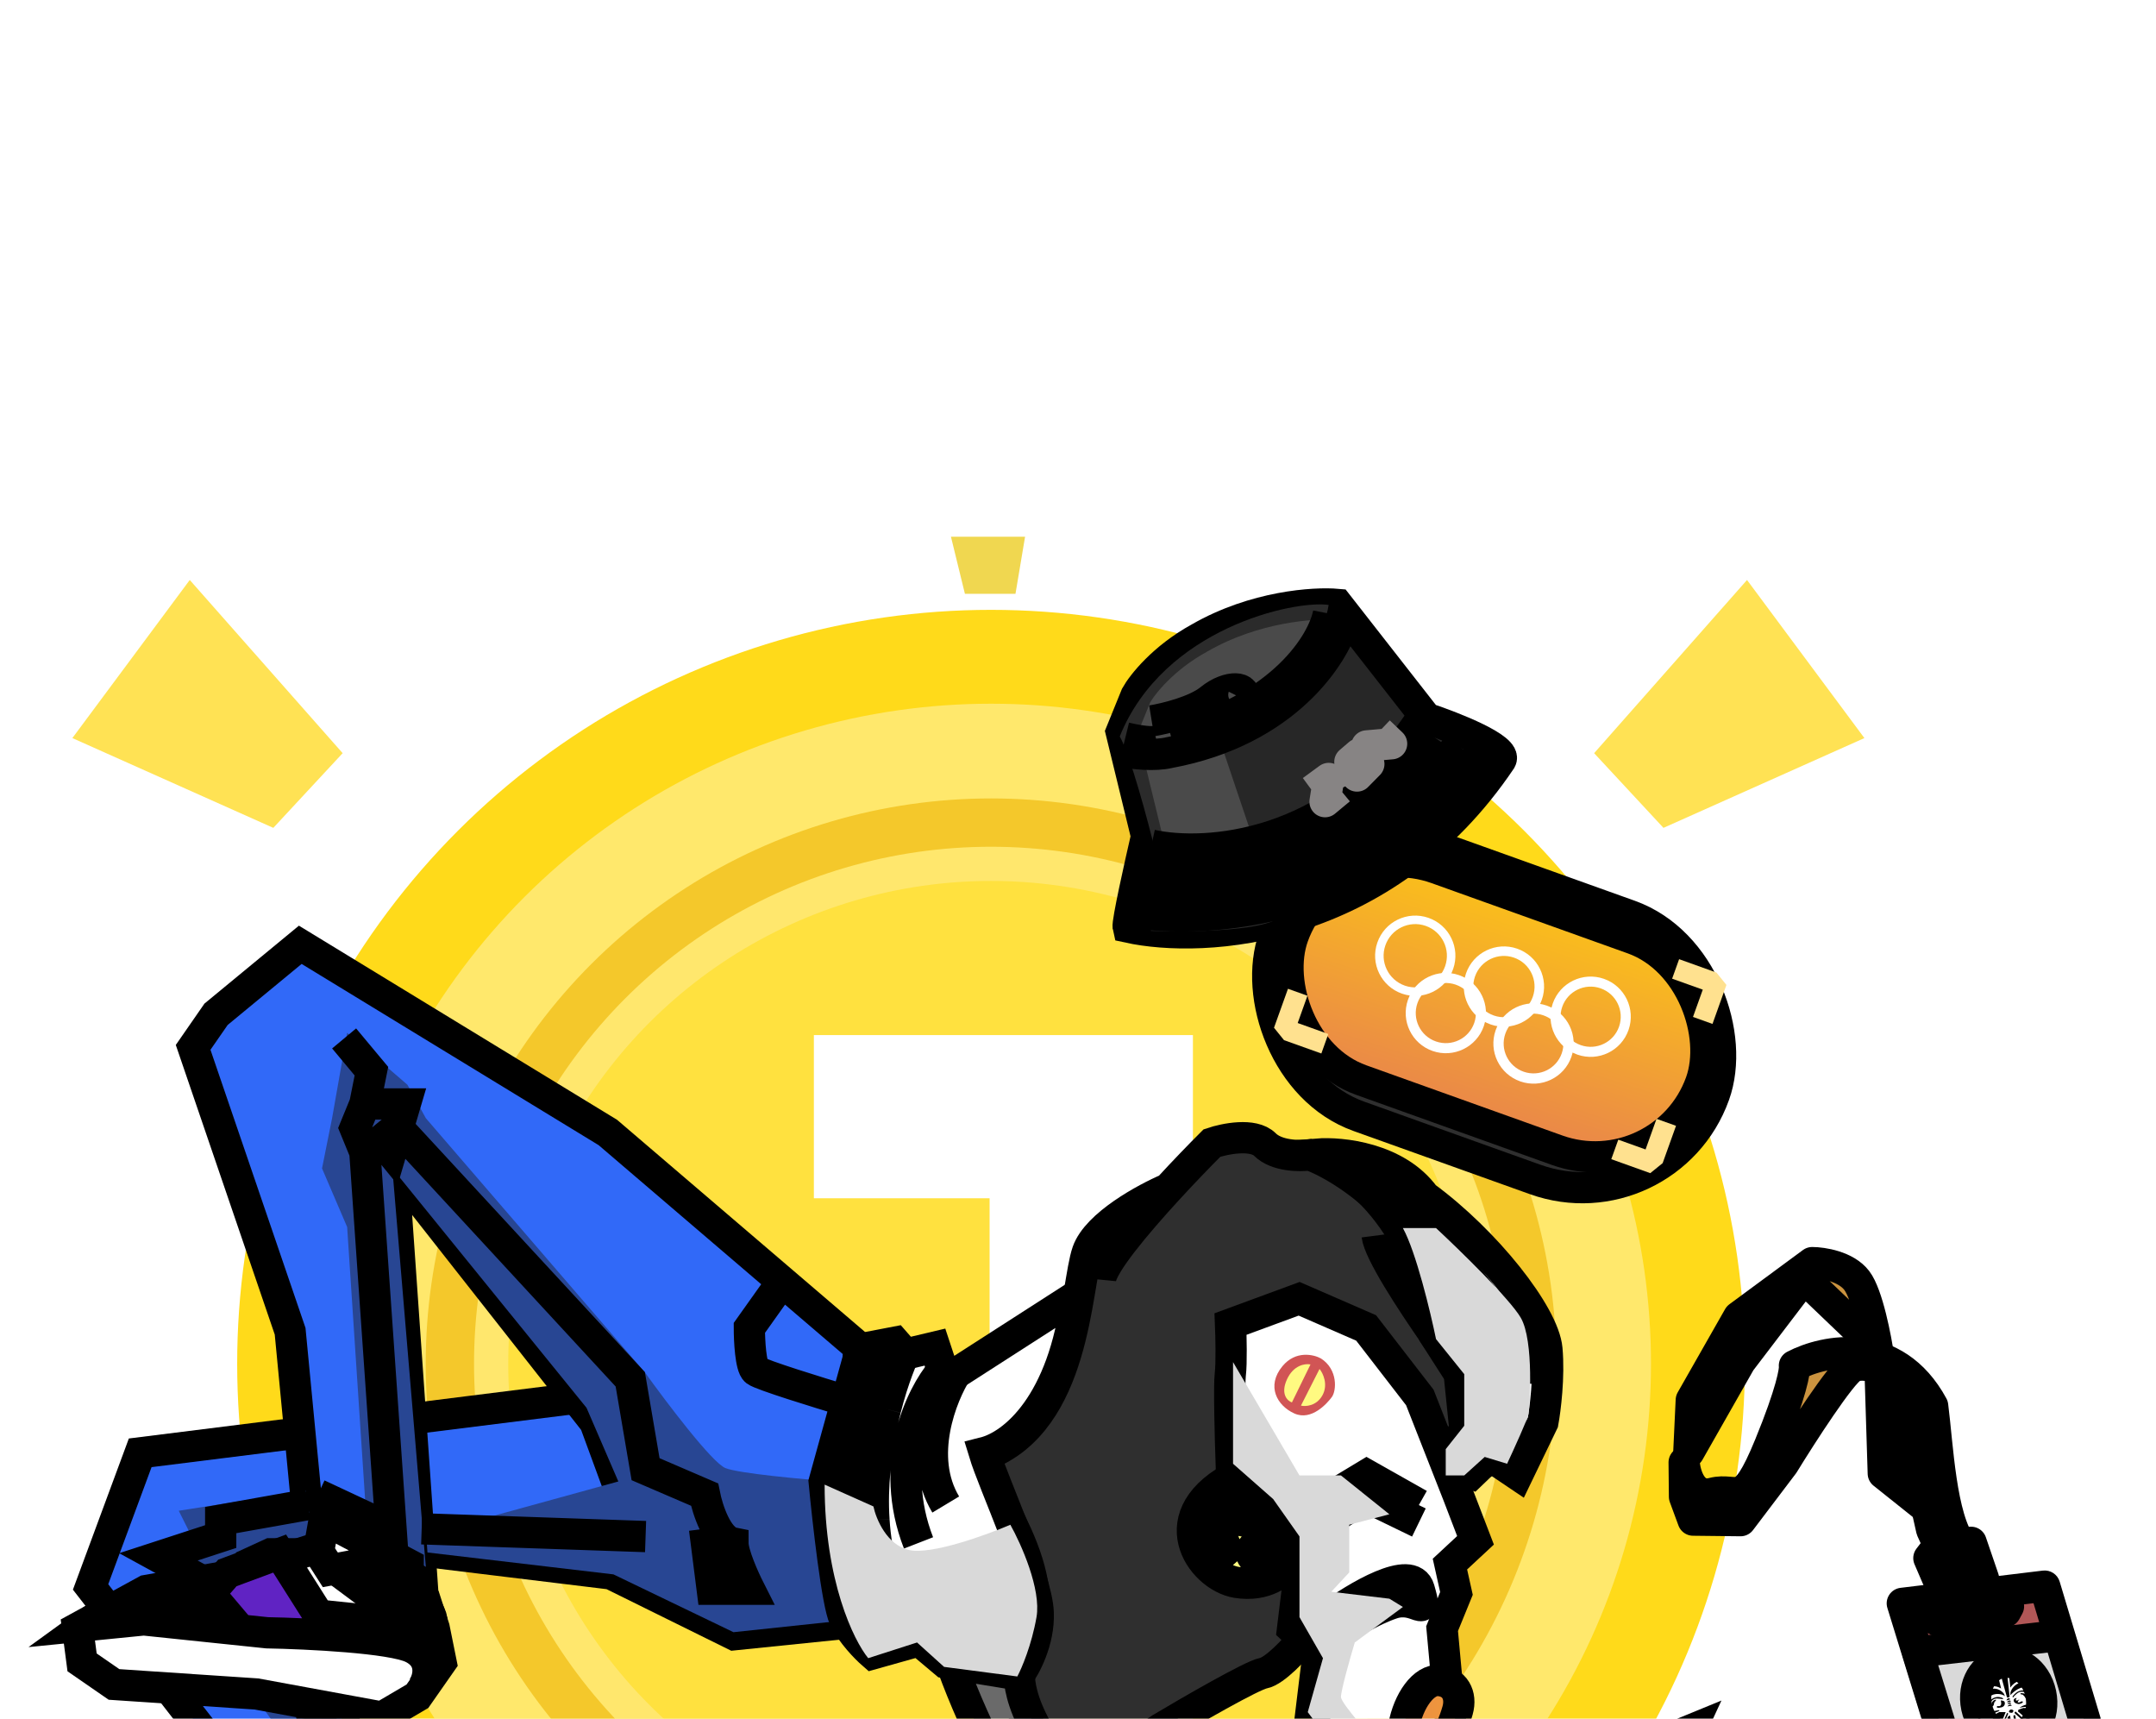 <svg width="69" height="55" viewBox="0 0 69 55" fill="none" xmlns="http://www.w3.org/2000/svg">
<g filter="url(#filter0_i_1729_1272)">
<path d="M24.92 4.492C29.357 3.189 34.076 3.189 38.514 4.492C42.952 5.795 46.921 8.346 49.95 11.841C52.979 15.337 54.939 19.629 55.597 24.207C56.255 28.785 55.584 33.456 53.663 37.663C51.741 41.87 48.651 45.436 44.76 47.937C40.869 50.437 36.342 51.767 31.717 51.767C27.092 51.767 22.564 50.437 18.673 47.937C14.782 45.436 11.692 41.87 9.771 37.663C7.85 33.456 7.178 28.785 7.836 24.207C8.495 19.629 10.455 15.337 13.484 11.841C16.512 8.346 20.482 5.795 24.92 4.492Z" fill="#FFDA1A"/>
<path d="M25.767 7.374C29.652 6.233 33.783 6.233 37.667 7.374C41.552 8.515 45.028 10.748 47.679 13.808C50.331 16.868 52.047 20.626 52.623 24.633C53.199 28.641 52.611 32.73 50.929 36.413C49.247 40.096 46.542 43.218 43.136 45.407C39.73 47.596 35.766 48.76 31.717 48.76C27.668 48.76 23.705 47.596 20.299 45.407C16.892 43.218 14.187 40.096 12.505 36.413C10.823 32.73 10.236 28.641 10.812 24.633C11.388 20.626 13.104 16.868 15.755 13.808C18.407 10.748 21.882 8.515 25.767 7.374Z" fill="#FFE86C"/>
<path d="M26.62 10.282C29.948 9.305 33.486 9.305 36.814 10.282C40.142 11.259 43.118 13.172 45.39 15.793C47.661 18.414 49.131 21.633 49.624 25.066C50.118 28.499 49.614 32.001 48.174 35.156C46.733 38.311 44.416 40.985 41.498 42.86C38.58 44.735 35.185 45.732 31.717 45.732C28.248 45.732 24.853 44.735 21.936 42.86C19.018 40.985 16.701 38.311 15.26 35.156C13.819 32.001 13.316 28.499 13.809 25.066C14.303 21.633 15.773 18.414 18.044 15.793C20.315 13.172 23.292 11.259 26.62 10.282Z" fill="#F4C82B"/>
<path d="M27.055 11.765C30.098 10.872 33.334 10.872 36.377 11.765C39.421 12.659 42.143 14.408 44.22 16.805C46.297 19.202 47.641 22.146 48.093 25.285C48.544 28.425 48.084 31.628 46.766 34.513C45.448 37.398 43.329 39.844 40.661 41.559C37.993 43.273 34.888 44.185 31.716 44.185C28.544 44.185 25.439 43.273 22.771 41.559C20.103 39.844 17.984 37.398 16.666 34.513C15.349 31.628 14.888 28.425 15.339 25.285C15.791 22.146 17.135 19.202 19.212 16.805C21.289 14.408 24.012 12.659 27.055 11.765Z" fill="#FFE76D"/>
<path d="M27.363 12.815C30.205 11.981 33.227 11.981 36.069 12.815C38.91 13.65 41.453 15.283 43.392 17.522C45.332 19.76 46.587 22.509 47.008 25.441C47.43 28.372 47 31.363 45.77 34.058C44.539 36.752 42.56 39.036 40.069 40.637C37.577 42.238 34.678 43.09 31.716 43.09C28.754 43.09 25.854 42.238 23.363 40.637C20.871 39.036 18.892 36.752 17.662 34.058C16.431 31.363 16.001 28.372 16.423 25.441C16.844 22.509 18.1 19.76 20.039 17.522C21.979 15.283 24.521 13.65 27.363 12.815Z" fill="#FFE13F"/>
<g filter="url(#filter1_d_1729_1272)">
<path d="M36.178 15.121V43.24H29.671V20.343H24.047V15.121H36.178Z" fill="white"/>
</g>
<rect x="42.286" y="9.762" width="14.966" height="8.971" rx="4.485" transform="rotate(19.701 42.286 9.762)" fill="#2F2F2F" stroke="black"/>
<rect x="42.595" y="10.575" width="13.862" height="7.192" rx="3.596" transform="rotate(19.701 42.595 10.575)" fill="url(#paint0_linear_1729_1272)" stroke="black"/>
<path d="M42.814 11.185L42.387 12.379L43.01 12.603L43.361 11.623L44.235 11.935L44.458 11.312L43.211 10.865L42.814 11.185Z" fill="#FFE18F"/>
<path d="M53.211 21.219L53.639 20.025L53.015 19.802L52.664 20.782L51.791 20.469L51.567 21.093L52.815 21.54L53.211 21.219Z" fill="#FFE18F"/>
<path d="M54.932 15.121L53.738 14.693L53.514 15.317L54.495 15.668L54.182 16.541L54.806 16.765L55.252 15.517L54.932 15.121Z" fill="#FFE18F"/>
<path d="M41.093 17.284L42.288 17.711L42.511 17.087L41.531 16.736L41.843 15.863L41.22 15.64L40.773 16.887L41.093 17.284Z" fill="#FFE18F"/>
<path d="M46.924 29.91L46.211 30.549L41.724 36.424C41.446 36.768 40.798 37.472 40.431 37.541C40.064 37.61 38.089 38.751 37.148 39.312L36.306 39.883C35.865 40.523 34.785 42.022 33.999 42.902C34.371 42.147 33.846 40.544 33.114 39.494C32.381 38.445 32.471 37.216 32.79 36.895C34.002 34.163 31.36 31.721 31.541 30.563C34.433 29.475 34.422 25.146 34.804 24.059C35.109 23.19 36.654 22.349 37.388 22.037C37.9 21.48 38.407 20.956 38.787 20.577C39.197 20.438 40.11 20.253 40.482 20.624C40.854 20.996 41.592 21.001 41.915 20.957C42.336 21.099 43.436 21.651 44.466 22.719C45.497 23.788 45.905 25.893 45.98 26.813C46.263 27.216 46.529 27.585 46.741 27.871L46.924 29.91Z" fill="#2F2F2F"/>
<path d="M44.073 23.533C44.143 24.072 45.132 25.599 45.98 26.813M45.98 26.813C46.263 27.216 46.529 27.585 46.741 27.871L46.924 29.91L46.211 30.549L41.724 36.424C41.446 36.768 40.798 37.472 40.431 37.541C40.064 37.61 38.089 38.751 37.148 39.312L36.306 39.883C35.865 40.523 34.785 42.022 33.999 42.902C34.371 42.147 33.846 40.544 33.114 39.494C32.381 38.445 32.471 37.216 32.79 36.895C34.002 34.163 31.36 31.721 31.541 30.563C34.433 29.475 34.422 25.146 34.804 24.059C35.109 23.19 36.654 22.349 37.388 22.037M45.98 26.813C45.905 25.893 45.497 23.788 44.466 22.719C43.436 21.651 42.336 21.099 41.915 20.957C41.592 21.001 40.854 20.996 40.482 20.624C40.11 20.253 39.197 20.438 38.787 20.577C38.407 20.956 37.9 21.48 37.388 22.037M35.217 24.948C35.264 24.466 36.337 23.18 37.388 22.037" stroke="black"/>
<path d="M46.587 40.495L46.313 40.758C44.909 43.812 43.285 43.257 42.648 42.597L42.684 41.311L42.719 40.025L41.935 38.962L42.186 36.896L41.366 36.125L41.724 33.185L41.145 32.2L39.403 30.832C39.375 30.032 39.33 28.34 39.374 27.98C39.418 27.62 39.398 26.755 39.382 26.368L41.577 25.56L43.721 26.493L45.44 28.718L46.671 31.852L47.222 33.289L46.403 34.05L46.612 34.989L46.152 36.115L46.464 39.513L46.587 40.495Z" fill="white"/>
<path d="M46.313 40.758L46.587 40.495L46.464 39.513L46.152 36.115L46.612 34.989L46.403 34.05L47.222 33.289L46.671 31.852L45.44 28.718L43.721 26.493L41.577 25.56L39.382 26.368C39.398 26.755 39.418 27.62 39.374 27.98C39.33 28.34 39.375 30.032 39.403 30.832L41.145 32.2L41.724 33.185M46.313 40.758C44.909 43.812 43.285 43.257 42.648 42.597L42.684 41.311M46.313 40.758C45.713 38.62 43.644 40.236 42.684 41.311M41.724 33.185L43.709 31.894L45.41 32.719M41.724 33.185L41.366 36.125L42.186 36.896L41.935 38.962L42.719 40.025L42.684 41.311" stroke="black"/>
<path d="M46.182 40.579L47.378 41.74L48.487 42.294C49.495 42.492 51.6 42.989 51.964 43.394C52.327 43.799 51.913 44.161 51.661 44.292L50.486 44.149C49.665 43.915 47.946 43.43 47.632 43.366C47.317 43.302 47.44 43.837 47.541 44.113L49.556 45.825L50.93 46.459C50.983 46.681 51.01 47.146 50.69 47.236C50.37 47.326 49.974 47.203 49.817 47.13L47.365 45.558L46.863 45.046L46.895 45.71L47.739 46.716L47.912 49.138L47.436 49.209L46.906 48.661L46.699 47.314L46.167 45.992L45.73 46.278L45.761 47.345L45.195 47.889L44.942 48.648L44.449 48.588L44.147 47.89L44.719 47.299L44.449 45.413L43.17 43.742L43.619 42.701L43.837 40.906L44.498 40.374C44.592 40.262 44.81 39.877 44.927 39.234C45.073 38.429 45.561 37.731 46.055 37.776C46.55 37.819 46.789 38.235 46.648 38.734C46.535 39.133 46.369 39.484 46.3 39.61L46.182 40.579Z" fill="url(#paint1_linear_1729_1272)" stroke="black"/>
<path d="M46.314 48.99C46.212 48.995 46.077 48.982 45.945 48.939L45.491 49.427C45.35 49.419 45.083 49.328 45.133 49.03C45.183 48.733 45.418 48.612 45.529 48.589C45.49 48.498 45.471 48.388 45.481 48.256C45.591 48.099 45.934 47.669 46.404 47.087C47.473 45.761 49.203 43.647 50.372 42.163C51.041 41.315 51.525 40.672 51.597 40.501C52.042 40.264 52.635 39.991 53.157 39.762C53.541 39.593 53.887 39.448 54.105 39.359L53.618 40.411L53.051 41.636C53.081 41.634 52.441 42.344 51.545 43.324C50.242 44.749 48.396 46.744 47.281 47.947C46.698 48.578 46.314 48.99 46.314 48.99Z" fill="#2F2F2F"/>
<path d="M53.051 41.636C52.621 41.747 51.73 41.674 51.597 40.501M53.051 41.636C53.081 41.634 52.441 42.344 51.545 43.324M53.051 41.636L53.618 40.411M51.597 40.501C51.525 40.672 51.041 41.315 50.372 42.163M51.597 40.501C52.042 40.264 52.635 39.991 53.157 39.762M45.945 48.939C46.077 48.982 46.212 48.995 46.314 48.99C46.314 48.99 46.698 48.578 47.281 47.947M45.945 48.939L45.491 49.427C45.35 49.419 45.083 49.328 45.133 49.03C45.183 48.733 45.418 48.612 45.529 48.589M45.945 48.939C45.774 48.883 45.609 48.776 45.529 48.589M45.529 48.589C45.49 48.498 45.471 48.388 45.481 48.256C45.591 48.099 45.934 47.669 46.404 47.087M50.372 42.163C50.413 42.591 50.704 43.422 51.545 43.324M50.372 42.163C49.203 43.647 47.473 45.761 46.404 47.087M51.545 43.324C50.242 44.749 48.396 46.744 47.281 47.947M46.404 47.087C46.371 47.372 46.502 47.944 47.281 47.947M53.157 39.762C53.541 39.593 53.887 39.448 54.105 39.359L53.618 40.411M53.157 39.762C53.072 39.942 53.045 40.325 53.618 40.411" stroke="black"/>
<path d="M23.495 36.311L26.867 35.966L26.91 35.616L26.672 34.655L19.052 28.665L4.487 30.489L2.899 34.781L7.967 41.304C8.065 41.715 8.262 42.672 8.268 43.206C9.384 41.92 12.579 42.694 14.037 43.242L7.172 33.969L8.269 33.348L13.169 33.589L19.557 34.366L23.495 36.311Z" fill="#3169F8" stroke="black"/>
<path d="M45.597 22.285C44.701 21.053 42.928 20.869 42.153 20.93C45.011 22.324 45.85 25.378 45.913 26.731L46.7 27.958L46.896 29.874L46.129 30.405L46.34 30.918L47.09 31.165L47.686 30.594L48.569 31.189L49.378 29.513C49.454 29.1 49.587 28.052 49.507 27.169C49.408 26.064 47.549 23.713 45.597 22.285Z" fill="white" stroke="black"/>
<path d="M6.073 54.76L10.966 49.217L8.747 46.828L2.316 49.701L6.073 54.76Z" fill="#FFE254"/>
<path d="M19.453 20.238L27.482 27.107L27.117 35.467L22.309 34.882L20.549 33.615L19.04 29.509L12.578 21.291L13.484 34.286L9.833 32.311L9.285 26.599L6.181 17.515L6.915 16.456L9.61 14.233L19.453 20.238Z" fill="#3169F8" stroke="black"/>
<path d="M23.217 30.978C23.646 31.149 25.681 31.335 26.646 31.406C26.461 31.612 26.817 34.457 27.018 35.853L23.474 36.229L19.632 34.379L13.68 33.678L13.628 32.921L13.949 33.013L19.789 31.406L18.771 29.049L12.556 21.388L13.628 34.138L11.753 33.013L11.11 23.263L10.306 21.388L10.628 19.781L11.11 17.049L13.038 18.71L13.628 19.781L20.646 27.924C21.324 28.87 22.789 30.806 23.217 30.978Z" fill="#284693" style="mix-blend-mode:darken"/>
<path d="M5.721 32.343L9.787 31.705C9.563 32.287 10.04 32.532 10.306 32.582L10.066 33.22H8.551L7.554 33.678L7.355 34.379L5.521 34.615L5.242 34.138L6.279 33.459L5.721 32.343Z" fill="#284693" style="mix-blend-mode:darken"/>
<path d="M11.269 42.673L8.205 38.351L10.61 38.551L13.949 43.132L11.269 42.673Z" fill="#284693" style="mix-blend-mode:darken"/>
<path d="M30.643 27.914L34.462 25.459C34.041 28.919 32.446 30.244 31.497 30.483C31.801 31.487 33.183 34.464 33.227 35.602C33.263 36.513 32.809 37.346 32.578 37.649L30.252 37.206L29.418 36.504L27.927 36.923C27.722 36.745 27.255 36.269 27.024 35.793C26.794 35.317 26.497 32.676 26.377 31.415L27.555 27.158L28.641 26.95L28.974 27.331L29.922 27.106L30.17 27.856L30.643 27.914Z" fill="white" stroke="black"/>
<path d="M34.086 42.88C32.759 42.719 31.136 39.12 30.49 37.341L30.501 37.252L32.63 37.602C32.609 37.816 32.691 38.463 33.179 39.333C34.115 40.858 34.261 42.63 34.086 42.88Z" fill="#6A6A6A" stroke="black"/>
<path d="M13.598 35.177L12.459 33.947L10.725 33.947L10.139 33.536L7.371 34.419L4.68 34.895L2.483 36.096L2.627 37.195L3.649 37.901L8.213 38.207L12.225 38.945L13.359 38.279L14.117 37.195L13.895 36.096L13.598 35.177Z" fill="white" stroke="black"/>
<path d="M11.172 44.859L10.407 44.766L9.586 46.051L7.003 48.37L6.01 52.014L6.481 52.658C7.033 52.374 8.165 51.81 8.274 51.823C8.383 51.836 12.513 49.401 14.565 48.182C14.812 47.667 14.911 46.913 14.91 46.493C14.91 46.276 14.657 45.449 14.1 44.716L12.933 43.826L11.172 44.859Z" fill="white" stroke="black"/>
<path d="M45.715 13.37C46.386 13.603 46.74 14.335 46.507 15.005C46.274 15.675 45.542 16.03 44.872 15.797C44.202 15.564 43.847 14.832 44.08 14.162C44.313 13.491 45.045 13.137 45.715 13.37ZM44.961 15.54C45.489 15.723 46.066 15.444 46.25 14.916C46.434 14.387 46.154 13.81 45.626 13.627C45.098 13.443 44.521 13.723 44.337 14.251C44.153 14.779 44.433 15.356 44.961 15.54Z" fill="white"/>
<path d="M48.553 14.356C49.223 14.589 49.578 15.321 49.345 15.991C49.112 16.662 48.38 17.016 47.71 16.783C47.039 16.55 46.685 15.818 46.918 15.148C47.151 14.478 47.883 14.123 48.553 14.356ZM47.809 16.496C48.321 16.673 48.88 16.403 49.057 15.892C49.235 15.38 48.965 14.821 48.453 14.644C47.942 14.466 47.383 14.736 47.205 15.248C47.028 15.759 47.298 16.318 47.809 16.496Z" fill="white"/>
<path d="M46.694 15.204C47.364 15.437 47.718 16.169 47.486 16.839C47.253 17.509 46.52 17.864 45.85 17.631C45.18 17.398 44.826 16.666 45.059 15.995C45.291 15.325 46.024 14.971 46.694 15.204ZM45.956 17.326C46.458 17.501 47.007 17.235 47.181 16.733C47.356 16.231 47.09 15.683 46.588 15.508C46.086 15.334 45.538 15.599 45.363 16.101C45.188 16.603 45.454 17.152 45.956 17.326Z" fill="white"/>
<path d="M49.501 16.178C50.171 16.411 50.525 17.143 50.292 17.814C50.059 18.484 49.327 18.838 48.657 18.605C47.987 18.372 47.632 17.64 47.865 16.97C48.098 16.3 48.83 15.945 49.501 16.178ZM48.765 18.295C49.264 18.468 49.808 18.204 49.982 17.706C50.155 17.207 49.891 16.662 49.392 16.489C48.894 16.316 48.349 16.579 48.176 17.078C48.002 17.577 48.266 18.122 48.765 18.295Z" fill="white"/>
<path d="M51.329 15.321C51.999 15.554 52.353 16.286 52.12 16.956C51.887 17.627 51.155 17.981 50.485 17.748C49.815 17.515 49.46 16.783 49.693 16.113C49.926 15.443 50.658 15.088 51.329 15.321ZM50.591 17.444C51.093 17.619 51.642 17.353 51.816 16.851C51.991 16.348 51.725 15.8 51.223 15.625C50.721 15.45 50.172 15.716 49.997 16.218C49.823 16.721 50.088 17.269 50.591 17.444Z" fill="white"/>
<path d="M10.571 44.707L9.309 42.581C9.645 42.43 11.287 42.518 12.065 42.581L12.844 43.865L11.161 44.896L10.571 44.707Z" fill="white"/>
<path d="M10.377 32.631L10.196 33.647L10.571 34.234L12.358 33.896L13.064 34.491V34.053L10.377 32.631Z" fill="white"/>
<path d="M10.571 44.707L9.309 42.581C9.645 42.43 11.287 42.518 12.065 42.581L12.844 43.865L11.161 44.896L10.571 44.707Z" stroke="black"/>
<path d="M10.377 32.631L10.196 33.647L10.571 34.234L12.358 33.896L13.064 34.491V34.053L10.377 32.631Z" stroke="black"/>
<path d="M7.431 49.302L6.234 50.854L6.047 52.238L7.805 49.714L9.544 48.891L11.021 47.339C11.414 46.821 12.495 45.787 13.676 45.787C14.858 45.787 14.967 46.348 14.873 46.628L15.135 46.086C14.954 45.824 14.409 45.267 13.676 45.132C12.943 44.998 11.713 45.799 11.189 46.217L10.722 45.787H9.282L8.945 46.217L8.048 47.339L8.16 48.068L8.665 48.554L7.431 49.302Z" fill="#6023C3"/>
<path d="M12.479 45.039L10.628 44.87L11.507 44.459H12.648C13.209 44.515 14.327 44.676 14.312 44.87C13.429 44.511 12.723 44.833 12.479 45.039Z" fill="#6023C3"/>
<path d="M7.431 49.302L6.234 50.854L6.047 52.238L7.805 49.714L9.544 48.891L11.021 47.339C11.414 46.821 12.495 45.787 13.676 45.787C14.858 45.787 14.967 46.348 14.873 46.628L15.135 46.086C14.954 45.824 14.409 45.267 13.676 45.132C12.943 44.998 11.713 45.799 11.189 46.217L10.722 45.787H9.282L8.945 46.217L8.048 47.339L8.16 48.068L8.665 48.554L7.431 49.302Z" stroke="black"/>
<path d="M12.479 45.039L10.628 44.87L11.507 44.459H12.648C13.209 44.515 14.327 44.676 14.312 44.87C13.429 44.511 12.723 44.833 12.479 45.039Z" stroke="black"/>
<path d="M41.043 27.717C41.465 27.207 42.041 27.34 42.276 27.47C42.829 27.827 42.769 28.508 42.625 28.703C42.48 28.899 41.979 29.477 41.426 29.231C40.873 28.984 40.516 28.355 41.043 27.717Z" fill="#D15555"/>
<path d="M41.941 27.661L41.346 28.877C41.205 28.828 40.974 28.615 41.185 28.145C41.395 27.676 41.777 27.627 41.941 27.661Z" fill="#FFFA81"/>
<path d="M42.23 27.805L41.635 28.979C41.785 29.013 42.133 28.994 42.324 28.647C42.514 28.3 42.341 27.941 42.23 27.805Z" fill="#FFFA81"/>
<path d="M39.576 34.635C40.508 34.789 41.066 34.305 41.229 34.043C41.415 33.837 41.789 33.347 41.796 33.038C41.186 32.863 40.978 32.349 40.951 32.114C40.698 31.861 40.082 31.322 39.634 31.183C37.053 32.452 38.41 34.442 39.576 34.635Z" fill="#FFFA81"/>
<path d="M39.511 31.696L39.64 31.789M39.77 31.882L39.64 31.789M39.64 31.789C39.243 32.099 38.671 32.972 39.562 33.99M41.229 34.043C41.066 34.305 40.508 34.789 39.576 34.635C38.41 34.442 37.053 32.452 39.634 31.183C40.082 31.322 40.698 31.861 40.951 32.114C40.978 32.349 41.186 32.863 41.796 33.038C41.789 33.347 41.415 33.837 41.229 34.043ZM41.277 33.262C41.09 33.481 40.651 33.923 40.39 33.934C40.064 33.947 39.975 33.687 40.081 33.538C40.165 33.418 40.313 33.352 40.377 33.333C40.406 33.388 40.49 33.493 40.597 33.475C40.731 33.453 40.898 33.194 40.817 33.004C40.967 32.847 41.567 32.789 41.277 33.262ZM40.727 32.119C40.624 32.25 40.335 32.54 40.01 32.644C39.604 32.775 39.488 32.445 39.695 32.268C39.861 32.126 40.257 31.942 40.434 31.868L40.727 32.119Z" stroke="black"/>
<path d="M43.036 21.319C43.83 21.77 45.52 22.84 45.932 23.511C46.446 24.35 48.909 26.867 48.855 28.274M45.932 24.431C46.87 25.325 48.671 27.549 48.367 29.303C48.064 31.056 46.87 31.098 46.311 30.899M46.852 29.898C47.258 29.79 47.989 29.351 47.664 28.464M42.17 32.144L43.74 31.197L45.418 32.144M42.522 35.744C43.388 35.103 45.179 34.028 45.418 34.851C45.715 35.879 45.364 35.04 44.552 35.311C43.902 35.527 43.108 36.014 42.792 36.231M28.909 27.381C28.788 27.662 28.661 27.998 28.541 28.377M29.396 36.447C29.252 36.281 29.119 36.109 29 35.93M27.565 27.499C27.768 27.493 28.247 27.523 28.541 27.699M27.306 28.137C27.595 28.111 28.247 28.122 28.541 28.377M28.541 28.377C28.471 28.599 28.403 28.835 28.34 29.084M28.34 29.084C28.179 29.027 27.451 28.894 27.106 28.835C26.205 28.566 24.359 27.996 24.191 27.864C24.023 27.732 23.982 26.894 23.982 26.492L25.1 24.919M28.34 29.084C28.285 29.298 28.234 29.522 28.188 29.753M26.867 29.512L28.188 29.753M28.188 29.753C28.151 29.941 28.116 30.134 28.086 30.33M26.688 30.09L28.086 30.33M28.086 30.33C28.052 30.553 28.023 30.781 28.001 31.013M26.528 30.907L28.001 31.013M28.001 31.013C27.976 31.28 27.959 31.552 27.953 31.825M26.528 31.964L27.953 31.825M27.953 31.825C27.947 32.096 27.952 32.37 27.97 32.642M26.688 32.921L27.97 32.642M27.97 32.642C27.988 32.929 28.02 33.215 28.067 33.498M26.688 33.818L28.067 33.498M28.067 33.498C28.119 33.806 28.19 34.11 28.282 34.408M26.867 34.854L28.282 34.408M28.282 34.408C28.366 34.681 28.468 34.947 28.59 35.206M26.987 35.93L28.59 35.206M28.59 35.206C28.707 35.456 28.843 35.698 29 35.93M27.764 36.708L29 35.93M30.634 27.864C30.128 28.653 29.347 30.614 30.267 32.144M30.145 27.864C29.483 28.639 28.406 30.826 29.396 33.372M11.677 19.326H12.97L12.743 20.095M11.677 19.326L11.887 18.277L11.013 17.229M11.677 19.326L11.362 20.095L11.677 20.864L12.516 32.921L10.174 31.825M12.743 20.095L12.516 20.864L11.887 20.095M12.743 20.095L20.171 28.137L20.661 31.013L22.548 31.825C22.642 32.299 22.954 33.271 23.457 33.372C23.457 33.728 23.807 34.508 23.982 34.854H22.793L22.548 32.921M20.661 33.169L13.495 32.921M9.859 32.144L7.063 32.642V33.169L5.07 33.818L6.503 34.602M9.859 38.657L12.516 41.943C11.747 41.675 9.873 41.369 8.531 42.292" stroke="black"/>
<path d="M27.953 32.205L26.391 31.507C26.391 34.588 27.321 36.493 27.786 37.06L29.349 36.558L30.214 37.339L32.558 37.646C32.697 37.386 33.016 36.641 33.172 35.748C33.328 34.855 32.679 33.404 32.335 32.791C31.553 33.125 29.812 33.756 29.098 33.6C28.383 33.443 28.037 32.605 27.953 32.205Z" fill="#D9D9D9" style="mix-blend-mode:darken"/>
<path d="M45.958 23.297H44.898C45.322 24.07 45.781 25.988 45.958 26.85L46.861 27.972V29.623L46.269 30.371V31.213H46.861L47.516 30.621L48.233 30.839C48.451 30.371 48.894 29.399 48.918 29.249C48.95 29.062 49.105 26.912 48.669 26.164C48.32 25.566 46.716 24.003 45.958 23.297Z" fill="#D9D9D9" style="mix-blend-mode:darken"/>
<path d="M41.588 31.213L39.462 27.586V30.839L40.746 31.969L41.588 33.164V35.748L42.34 37.06L41.853 38.787L42.916 40.204L42.606 42.727L43.358 43.392L43.934 40.956L44.465 40.204C43.949 39.658 42.916 38.513 42.916 38.3C42.916 38.088 43.211 37.05 43.358 36.558L44.898 35.422L44.465 35.157L42.606 34.935L43.181 34.316V32.791L44.465 32.456L42.916 31.213H41.588Z" fill="#D9D9D9" style="mix-blend-mode:darken"/>
<path d="M6.073 2.559L10.966 8.101L8.747 10.491L2.316 7.618L6.073 2.559Z" fill="#FFE254"/>
<path d="M55.911 54.76L51.018 49.217L53.237 46.828L59.668 49.701L55.911 54.76Z" fill="#FFE254"/>
<path d="M55.911 2.559L51.018 8.101L53.237 10.491L59.668 7.618L55.911 2.559Z" fill="#FFE254"/>
<path d="M30.434 1.175L30.881 3.002L32.499 3.002L32.806 1.175L30.434 1.175Z" fill="#F0D750"/>
<path d="M61.731 33.859L62.019 33.483L62.642 33.381L63.082 33.353L63.48 34.517L62.168 34.875L61.731 33.859Z" fill="#D9D9D9" stroke="black" stroke-linejoin="round"/>
<path fill-rule="evenodd" clip-rule="evenodd" d="M60.881 35.307L65.438 34.755L67.254 40.803L62.81 41.569L60.881 35.307ZM61.88 35.492L64.116 35.18L64.28 35.401L64.185 35.575L62.02 35.864C61.886 35.804 61.672 35.645 61.88 35.492Z" fill="#B15757"/>
<path d="M65.438 34.755L65.917 34.611C65.847 34.378 65.62 34.229 65.378 34.258L65.438 34.755ZM60.881 35.307L60.821 34.81C60.674 34.828 60.542 34.91 60.462 35.034C60.381 35.159 60.359 35.312 60.403 35.454L60.881 35.307ZM67.254 40.803L67.339 41.295C67.48 41.271 67.603 41.188 67.679 41.066C67.754 40.944 67.774 40.796 67.733 40.659L67.254 40.803ZM62.81 41.569L62.332 41.716C62.406 41.956 62.647 42.104 62.895 42.061L62.81 41.569ZM64.116 35.18L64.519 34.883C64.41 34.735 64.229 34.659 64.047 34.685L64.116 35.18ZM61.88 35.492L61.81 34.997C61.728 35.008 61.65 35.04 61.583 35.09L61.88 35.492ZM64.28 35.401L64.719 35.64C64.812 35.47 64.797 35.261 64.682 35.105L64.28 35.401ZM64.185 35.575L64.251 36.071C64.409 36.05 64.548 35.954 64.624 35.814L64.185 35.575ZM62.02 35.864L61.815 36.32C61.9 36.358 61.994 36.372 62.086 36.36L62.02 35.864ZM65.378 34.258L60.821 34.81L60.941 35.803L65.498 35.251L65.378 34.258ZM67.733 40.659L65.917 34.611L64.959 34.898L66.775 40.947L67.733 40.659ZM62.895 42.061L67.339 41.295L67.169 40.31L62.725 41.076L62.895 42.061ZM60.403 35.454L62.332 41.716L63.288 41.422L61.359 35.16L60.403 35.454ZM64.047 34.685L61.81 34.997L61.949 35.987L64.186 35.675L64.047 34.685ZM64.682 35.105L64.519 34.883L63.714 35.477L63.877 35.698L64.682 35.105ZM64.624 35.814L64.719 35.64L63.841 35.162L63.746 35.336L64.624 35.814ZM62.086 36.36L64.251 36.071L64.119 35.08L61.954 35.368L62.086 36.36ZM61.583 35.09C61.468 35.174 61.342 35.312 61.303 35.514C61.265 35.72 61.337 35.888 61.406 35.991C61.529 36.174 61.718 36.276 61.815 36.32L62.225 35.408C62.219 35.405 62.21 35.4 62.205 35.397C62.197 35.391 62.214 35.401 62.237 35.435C62.262 35.472 62.311 35.568 62.286 35.699C62.263 35.826 62.187 35.887 62.176 35.894L61.583 35.09Z" fill="black"/>
<path d="M65.892 36.336L61.374 36.86L62.829 41.553L67.228 40.806L65.892 36.336Z" fill="#D9D9D9" stroke="black" stroke-linejoin="round"/>
<path d="M62.303 34.554L62.783 35.507L63.367 35.433L62.992 34.461L62.747 34.33L62.303 34.554Z" fill="#D9D9D9" stroke="black" stroke-linejoin="round"/>
<path d="M61.82 32.947L62.112 33.592C62.331 33.667 62.772 33.745 62.786 33.464C62.105 32.583 62.015 30.251 61.852 28.988C60.634 26.737 58.395 27.192 57.428 27.7C57.453 27.846 57.33 28.559 56.635 30.253C55.767 32.369 55.64 31.571 54.811 31.782C54.149 31.951 53.927 31.194 53.899 30.795L53.91 31.894L54.186 32.643L55.705 32.66L57.076 30.85C57.662 29.895 58.924 27.937 59.278 27.75C59.632 27.562 60.266 27.81 60.538 27.958L60.869 28.698L61.82 32.947Z" fill="#CB933F" stroke="black" stroke-linejoin="round"/>
<path d="M55.696 27.571L54.049 30.467L54.127 28.803L55.644 26.138L57.997 24.403C58.328 24.404 59.076 24.52 59.422 24.973C59.769 25.426 60.04 26.834 60.132 27.481L59.415 26.509L57.732 24.899L55.696 27.571Z" fill="#CB933F"/>
<path d="M60.272 31.15L60.169 27.841L60.576 27.872L60.71 30.443L61.496 31.154L61.67 32.265L60.272 31.15Z" fill="#CB933F"/>
<path d="M55.696 27.571L54.049 30.467L54.127 28.803L55.644 26.138L57.997 24.403C58.328 24.404 59.076 24.52 59.422 24.973C59.769 25.426 60.04 26.834 60.132 27.481L59.415 26.509L57.732 24.899L55.696 27.571Z" stroke="black" stroke-linejoin="round"/>
<path d="M60.272 31.15L60.169 27.841L60.576 27.872L60.71 30.443L61.496 31.154L61.67 32.265L60.272 31.15Z" stroke="black" stroke-linejoin="round"/>
<path d="M48.034 8.315C44.291 13.873 38.522 14.201 36.106 13.671C36.07 13.523 36.484 11.668 36.695 10.758L35.884 7.427L36.359 6.258C36.552 5.909 37.227 5.052 38.385 4.417C40.156 3.397 42.069 3.275 42.804 3.341L45.651 6.984C46.531 7.277 48.239 7.952 48.034 8.315Z" fill="#272727" stroke="black"/>
<path opacity="0.2" d="M38.871 7.19L40.08 10.781C40.335 11.457 40.825 12.943 40.736 13.474C39.944 13.813 37.806 13.824 36.836 13.787L36.98 11.263C36.74 10.279 36.176 8.162 35.836 7.565C37.238 4.097 41.42 3.2 42.521 3.357C42.288 4.992 39.991 6.594 38.871 7.19Z" fill="#D9D9D9"/>
<path d="M36.014 7.61C36.254 7.669 36.79 7.775 37.018 7.72M42.517 3.63C42.34 4.554 41.086 6.644 37.487 7.606M43.013 3.846C42.701 4.969 41.147 7.389 37.425 8.082C36.956 8.197 36.268 8.116 35.983 8.061M36.858 7.067C37.285 6.998 38.258 6.765 38.732 6.38C39.325 5.898 39.964 5.973 39.774 6.357M36.851 11.044C38.558 11.421 42.656 11.167 45.394 7.135M36.634 11.611C38.383 12.162 42.675 12.121 45.852 7.556M36.434 12.246C38.387 12.882 43.166 12.896 46.653 7.858M36.386 13.216C38.931 13.584 44.689 13.072 47.362 8.076" stroke="black" stroke-linejoin="round"/>
<path d="M41.992 9.3L42.524 8.91L42.406 9.653L42.881 9.258M42.886 8.561L43.162 9.109M44.112 8.294L43.741 7.869L44.537 7.799L44.133 7.414M43.201 8.379L43.429 8.832L43.808 8.448L43.494 8.128L43.201 8.379Z" stroke="#878484" stroke-linejoin="round"/>
<path d="M64.028 37.207C64.544 37.096 65.157 37.474 65.311 38.193C65.464 38.912 65.059 39.508 64.543 39.618C64.028 39.728 63.415 39.35 63.261 38.631C63.108 37.912 63.513 37.317 64.028 37.207Z" fill="white" stroke="black"/>
<path d="M63.315 40.256L66.065 39.762M63.315 40.874L66.065 40.442" stroke="black"/>
<path d="M2.704 36.025L3.311 35.585L4.397 35.388L7.154 35.521L6.705 34.99L7.277 34.333L8.95 33.713L10.197 35.683L12.957 35.971C13.294 36.084 13.971 36.387 13.985 36.698C13.997 36.972 13.775 37.512 13.622 37.834C13.604 37.878 13.584 37.918 13.564 37.952C13.581 37.917 13.601 37.878 13.622 37.834C13.745 37.531 13.785 37.023 13.207 36.733C12.544 36.401 9.826 36.271 8.55 36.248L4.602 35.836L2.704 36.025Z" fill="#6023C3"/>
<path d="M12.105 35.224L10.676 34.162L11.77 34.333L12.245 34.053L12.624 34.89L13.554 35.258C13.686 35.479 13.916 35.912 13.78 35.883C13.577 35.598 12.579 35.325 12.105 35.224Z" fill="#6023C3"/>
<path d="M2.704 36.025L3.311 35.585L4.397 35.388L7.154 35.521L6.705 34.99L7.277 34.333L8.95 33.713L10.197 35.683L12.957 35.971C13.294 36.084 13.971 36.387 13.985 36.698C13.997 36.972 13.775 37.512 13.622 37.834C13.604 37.878 13.584 37.918 13.564 37.952C13.581 37.917 13.601 37.878 13.622 37.834C13.745 37.531 13.785 37.023 13.207 36.733C12.544 36.401 9.826 36.271 8.55 36.248L4.602 35.836L2.704 36.025Z" stroke="black"/>
<path d="M12.105 35.224L10.676 34.162L11.77 34.333L12.245 34.053L12.624 34.89L13.554 35.258C13.686 35.479 13.916 35.912 13.78 35.883C13.577 35.598 12.579 35.325 12.105 35.224Z" stroke="black"/>
<path d="M63.996 37.451C64.015 37.548 64.16 38.064 64.23 38.31C64.259 38.338 64.299 38.31 64.315 38.293C64.281 37.956 64.205 37.261 64.178 37.172C64.144 37.061 64.002 37.13 63.943 37.175C63.885 37.22 63.973 37.329 63.996 37.451Z" fill="black"/>
<path d="M64.257 37.199C64.282 37.453 64.333 37.971 64.339 38.002C64.484 37.778 64.747 37.741 64.861 37.75C64.791 37.575 64.622 37.216 64.498 37.177C64.373 37.139 64.285 37.175 64.257 37.199Z" fill="black"/>
<path d="M63.549 38.047C63.813 37.859 64.024 38.025 64.043 38.032C64.034 37.989 63.921 37.526 63.866 37.3C63.848 37.281 63.794 37.255 63.72 37.302C63.509 37.417 63.452 37.959 63.549 38.047Z" fill="black"/>
<path d="M63.731 38.044C63.936 37.999 64.083 38.128 64.131 38.198L64.168 38.279C64.136 38.248 64.033 38.192 63.871 38.209C63.669 38.231 63.543 38.414 63.474 38.557C63.405 38.7 63.343 39.238 63.332 39.322C63.323 39.389 63.3 39.346 63.291 39.315C63.292 39.256 63.3 39.091 63.316 38.906C63.362 38.402 63.475 38.1 63.731 38.044Z" fill="black"/>
<path d="M64.792 37.822C64.501 37.828 64.371 38.048 64.343 38.157L64.338 38.246C64.439 38.131 64.69 37.924 64.884 38.013C65.127 38.125 65.497 38.831 65.551 38.945C65.594 39.036 65.599 38.95 65.596 38.896C65.45 38.536 65.083 37.817 64.792 37.822Z" fill="black"/>
<path d="M63.807 38.332C63.933 38.276 64.048 38.312 64.091 38.337C64.118 38.349 64.107 38.365 64.097 38.372C64.067 38.365 63.986 38.352 63.899 38.351C63.79 38.35 63.72 38.443 63.7 38.498C63.684 38.542 63.733 38.62 63.76 38.653C63.744 38.657 63.705 38.651 63.673 38.599C63.634 38.535 63.65 38.403 63.807 38.332Z" fill="black"/>
<path d="M64.756 38.093C64.541 38.078 64.431 38.271 64.417 38.273C64.397 38.295 64.415 38.312 64.426 38.318C64.433 38.304 64.469 38.259 64.555 38.188C64.662 38.098 64.827 38.135 64.865 38.197C64.902 38.258 64.922 38.345 64.901 38.387C64.881 38.429 64.956 38.384 64.976 38.347C64.997 38.311 64.97 38.107 64.756 38.093Z" fill="black"/>
<path d="M64.843 38.237C64.802 38.174 64.687 38.178 64.668 38.182C64.66 38.194 64.654 38.219 64.693 38.22C64.742 38.221 64.756 38.245 64.793 38.287C64.83 38.329 64.818 38.349 64.842 38.344C64.867 38.339 64.885 38.3 64.843 38.237Z" fill="black"/>
<path d="M63.739 38.541C63.743 38.439 63.818 38.399 63.855 38.392C63.872 38.389 63.899 38.389 63.874 38.415C63.844 38.448 63.815 38.476 63.814 38.526C63.814 38.577 63.733 38.669 63.739 38.541Z" fill="black"/>
<path d="M64.155 38.461C64.138 38.419 64.047 38.411 64.032 38.414C64.035 38.433 64.072 38.556 64.012 38.586C63.953 38.616 63.941 38.573 63.911 38.606C63.881 38.639 63.939 38.665 64.054 38.634C64.17 38.603 64.172 38.503 64.155 38.461Z" fill="black"/>
<path d="M64.446 38.421C64.441 38.34 64.524 38.339 64.547 38.334C64.526 38.355 64.492 38.401 64.526 38.414C64.561 38.428 64.611 38.389 64.631 38.368C64.611 38.396 64.57 38.454 64.573 38.467C64.576 38.483 64.641 38.483 64.662 38.46C64.683 38.438 64.735 38.434 64.74 38.463C64.746 38.493 64.634 38.533 64.601 38.528C64.567 38.524 64.451 38.501 64.446 38.421Z" fill="black"/>
<path d="M64.26 38.35C64.3 38.322 64.331 38.376 64.343 38.374L64.215 38.414C64.216 38.402 64.228 38.372 64.26 38.35Z" fill="black"/>
<path d="M64.298 38.417C64.258 38.424 64.239 38.456 64.235 38.471L64.357 38.447C64.354 38.434 64.339 38.409 64.298 38.417Z" fill="black"/>
<path d="M64.31 38.476C64.269 38.484 64.251 38.515 64.246 38.53C64.274 38.516 64.333 38.517 64.359 38.519C64.359 38.502 64.35 38.468 64.31 38.476Z" fill="black"/>
<path d="M64.323 38.544C64.284 38.551 64.25 38.596 64.252 38.608C64.281 38.588 64.352 38.583 64.383 38.583C64.376 38.568 64.354 38.538 64.323 38.544Z" fill="black"/>
<path d="M64.294 38.776C64.288 38.748 64.321 38.719 64.338 38.708C64.361 38.703 64.41 38.701 64.431 38.728C64.452 38.754 64.416 38.793 64.396 38.809C64.364 38.81 64.299 38.804 64.294 38.776Z" fill="black"/>
<path d="M64.861 38.55C64.763 38.551 64.642 38.636 64.635 38.65C64.808 38.595 64.934 38.641 65.02 38.576C65.106 38.51 65.077 38.38 65.09 38.325C65.103 38.27 65.056 38.27 65.062 38.301C65.074 38.495 64.958 38.55 64.861 38.55Z" fill="black"/>
<path d="M63.752 38.765L63.971 38.723C63.983 38.729 64.002 38.743 63.976 38.751C63.944 38.761 63.778 38.854 63.717 38.828C63.657 38.801 63.578 38.726 63.538 38.651C63.498 38.575 63.52 38.513 63.549 38.578C63.578 38.643 63.675 38.78 63.752 38.765Z" fill="black"/>
<path d="M64.88 39.187C64.844 39.147 64.6 38.93 64.482 38.826C64.464 38.799 64.484 38.761 64.515 38.775C64.545 38.79 64.92 39.165 64.971 39.208C65.022 39.251 64.926 39.237 64.88 39.187Z" fill="black"/>
<path d="M64.043 39.36C64.063 39.3 64.251 38.871 64.262 38.858C64.276 38.828 64.248 38.785 64.227 38.831C64.206 38.877 64.01 39.301 63.978 39.373C63.946 39.445 64.022 39.42 64.043 39.36Z" fill="black"/>
<path d="M64.316 39.335L64.248 38.987C64.239 38.941 64.297 38.905 64.328 38.893C64.346 39.009 64.388 39.254 64.407 39.304C64.426 39.354 64.487 39.341 64.515 39.328L64.442 38.949C64.427 38.871 64.471 38.878 64.495 38.891L64.566 39.259C64.582 39.339 64.658 39.289 64.652 39.257C64.647 39.231 64.625 39.086 64.615 39.016C64.632 39.036 64.668 39.076 64.673 39.075C64.679 39.074 64.73 39.195 64.725 39.255C64.721 39.316 64.774 39.278 64.784 39.244C64.791 39.217 64.79 39.188 64.788 39.176L64.908 39.268L64.821 39.285L64.692 39.342L64.58 39.331C64.55 39.343 64.489 39.367 64.483 39.368C64.476 39.369 64.415 39.358 64.386 39.353C64.38 39.37 64.362 39.406 64.339 39.41C64.316 39.415 64.251 39.406 64.221 39.401C64.2 39.415 64.154 39.445 64.144 39.448C64.135 39.451 64.091 39.437 64.071 39.43L64.082 39.38L64.103 39.408L64.169 39.395L64.152 39.248L64.204 39.123L64.248 39.348C64.257 39.397 64.322 39.369 64.316 39.335Z" fill="black"/>
<path d="M64.633 39.385C64.729 39.368 64.839 39.325 64.882 39.305C64.909 39.293 64.931 39.328 64.922 39.337C64.912 39.347 64.8 39.393 64.737 39.405C64.674 39.417 64.242 39.507 64.167 39.515C64.092 39.523 64.073 39.519 64.07 39.502C64.067 39.485 64.102 39.488 64.159 39.477C64.216 39.466 64.512 39.407 64.633 39.385Z" fill="black"/>
<path d="M64.94 39.294C64.938 39.279 64.953 39.264 64.961 39.258C64.987 39.253 65.02 39.264 65.034 39.288C65.047 39.313 65.009 39.32 64.98 39.326C64.951 39.332 64.944 39.312 64.94 39.294Z" fill="black"/>
<path d="M63.922 39.491C63.916 39.46 63.959 39.452 63.976 39.448C63.992 39.445 64.009 39.442 64.03 39.47C64.052 39.498 64.008 39.527 63.992 39.53C63.977 39.533 63.928 39.522 63.922 39.491Z" fill="black"/>
<path d="M64.189 38.786L64.032 39.175L63.918 39.311L63.748 38.911L63.983 38.786L64.189 38.786Z" fill="black"/>
<path d="M64.58 38.763C64.702 38.865 64.945 39.073 64.947 39.08L64.984 38.729L64.911 38.657L64.756 38.654L64.601 38.706L64.58 38.763Z" fill="black"/>
</g>
<defs>
<filter id="filter0_i_1729_1272" x="0.91" y="1.176" width="66.844" height="69.584" filterUnits="userSpaceOnUse" color-interpolation-filters="sRGB">
<feFlood flood-opacity="0" result="BackgroundImageFix"/>
<feBlend mode="normal" in="SourceGraphic" in2="BackgroundImageFix" result="shape"/>
<feColorMatrix in="SourceAlpha" type="matrix" values="0 0 0 0 0 0 0 0 0 0 0 0 0 0 0 0 0 0 127 0" result="hardAlpha"/>
<feMorphology radius="8" operator="dilate" in="SourceAlpha" result="effect1_innerShadow_1729_1272"/>
<feOffset dy="16"/>
<feGaussianBlur stdDeviation="16"/>
<feComposite in2="hardAlpha" operator="arithmetic" k2="-1" k3="1"/>
<feColorMatrix type="matrix" values="0 0 0 0 0.047 0 0 0 0 0.047 0 0 0 0 0.051 0 0 0 0.4 0"/>
<feBlend mode="normal" in2="shape" result="effect1_innerShadow_1729_1272"/>
</filter>
<filter id="filter1_d_1729_1272" x="24.047" y="15.121" width="14.131" height="30.119" filterUnits="userSpaceOnUse" color-interpolation-filters="sRGB">
<feFlood flood-opacity="0" result="BackgroundImageFix"/>
<feColorMatrix in="SourceAlpha" type="matrix" values="0 0 0 0 0 0 0 0 0 0 0 0 0 0 0 0 0 0 127 0" result="hardAlpha"/>
<feOffset dx="2" dy="2"/>
<feComposite in2="hardAlpha" operator="out"/>
<feColorMatrix type="matrix" values="0 0 0 0 0 0 0 0 0 0 0 0 0 0 0 0 0 0 0.25 0"/>
<feBlend mode="normal" in2="BackgroundImageFix" result="effect1_dropShadow_1729_1272"/>
<feBlend mode="normal" in="SourceGraphic" in2="effect1_dropShadow_1729_1272" result="shape"/>
</filter>
<linearGradient id="paint0_linear_1729_1272" x1="54.408" y1="18.946" x2="54.097" y2="9.046" gradientUnits="userSpaceOnUse">
<stop stop-color="#E67B53"/>
<stop offset="1" stop-color="#FECB11"/>
</linearGradient>
<linearGradient id="paint1_linear_1729_1272" x1="41.945" y1="46.458" x2="52.636" y2="47.273" gradientUnits="userSpaceOnUse">
<stop stop-color="#E67B53"/>
<stop offset="1" stop-color="#FECB11"/>
</linearGradient>
</defs>
</svg>
